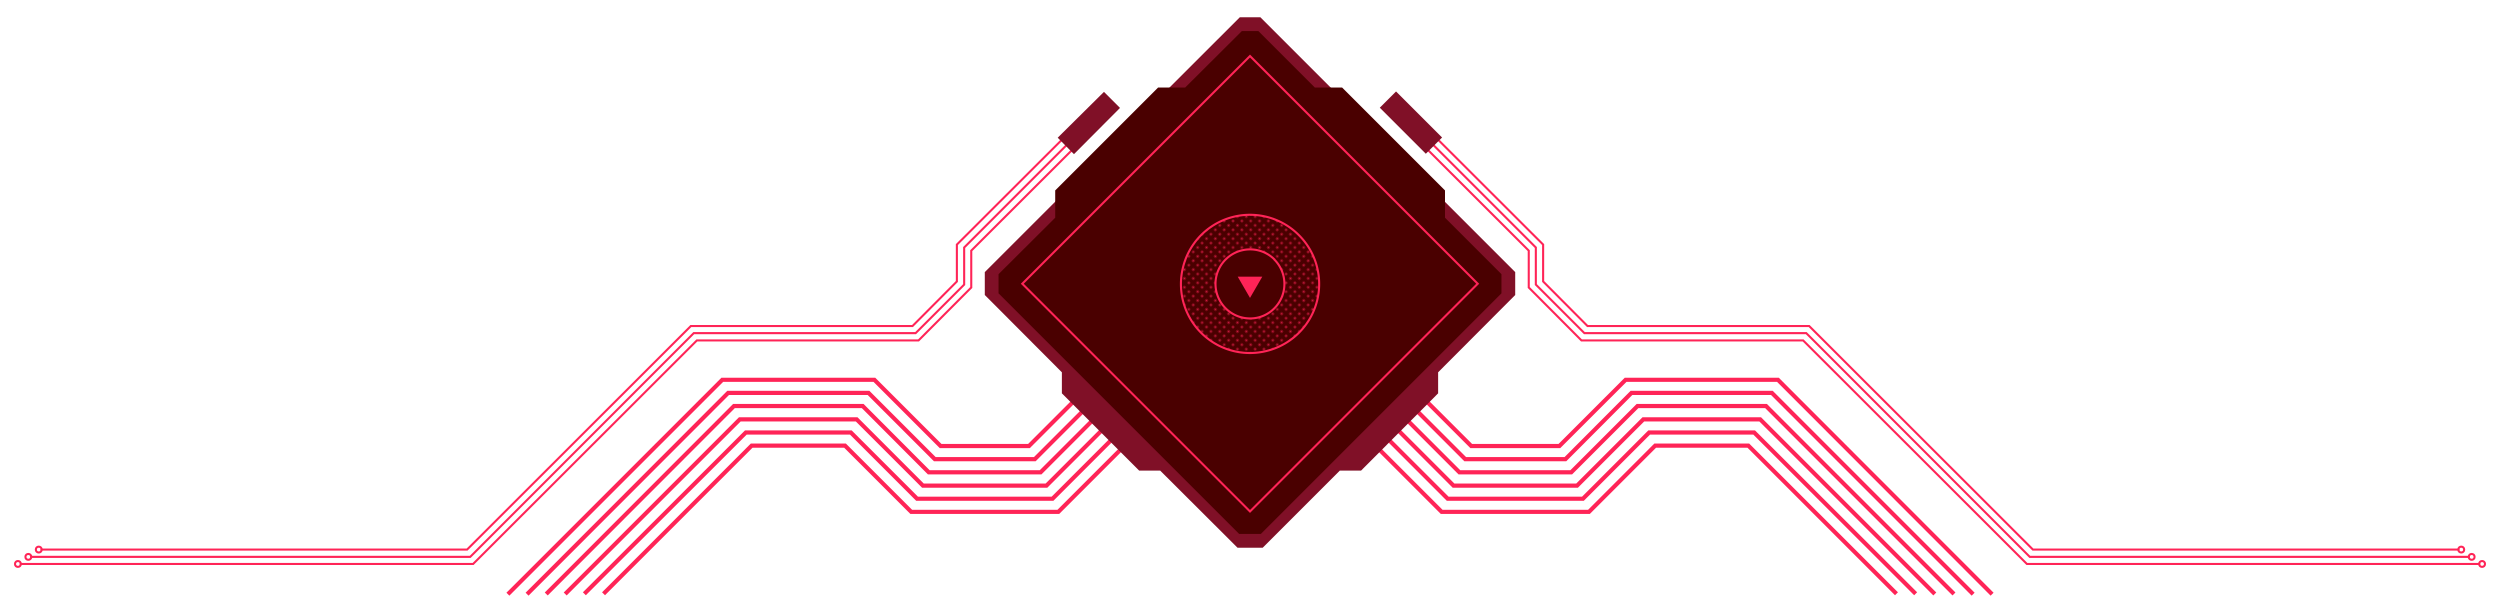 <svg xmlns="http://www.w3.org/2000/svg" xmlns:xlink="http://www.w3.org/1999/xlink" width="1200" height="285.9" viewBox="0 0 1200 285.9" preserveAspectRatio="xMidYMin meet">
    <defs>
        <pattern id="cyberpunk-dots" width="3" height="3" x="0" y="0" patternTransform="rotate(-45)" patternUnits="userSpaceOnUse" viewBox="0 0 3 3">
            <path fill="none" d="M0 0h3v3H0z"/>
            <circle cx="1.5" cy="1.5" r=".5" fill="#ff2457"/>
        </pattern>
    </defs>
    <g fill="none" stroke="#ff2457" stroke-linecap="square">
        <g stroke-width="2">
            <path d="M955.5 284.5 853.4 182.3h-73.1l-31.8 31.8h-42.3l-21.7-21.7"/>
            <path d="m946.4 284.5-95.9-95.9h-67.4l-31.7 31.8h-48.1L679.9 197"/>
            <path d="m937.2 284.4-89.5-89.5H786l-31.8 31.8h-53.7l-25.2-25.2"/>
            <path d="m928 284.4-83.1-83.1h-56.1L757 233.1h-59.3l-27-27"/>
            <path d="M918.8 284.3 842 207.6h-50.4l-31.8 31.8h-64.9l-28.7-28.7"/>
            <path d="m909.6 284.3-70.4-70.4h-44.7l-31.8 31.8H692l-30.4-30.4"/>

            <path d="m244.5 284.5 102.2-102.2h73l31.8 31.8h42.4l21.7-21.7"/>
            <path d="m253.7 284.5 95.8-95.9h67.4l31.8 31.8h48l23.4-23.4"/>
            <path d="m262.9 284.4 89.4-89.5h61.8l31.7 31.8h53.7l25.2-25.2"/>
            <path d="m272 284.4 83.1-83.1h56.1l31.8 31.8h59.3l27-27"/>
            <path d="m281.2 284.3 76.8-76.7h50.4l31.8 31.8h65l28.7-28.7"/>
            <path d="m290.4 284.3 70.4-70.4h44.8l31.8 31.8H508l30.4-30.4"/>
        </g>

        <g>
            <path d="m679.7 56.5 61 60.9v17.7l21.3 21.4h106.4l107.4 107.3H1180"/>
            <path d="m677.3 58.9 59.9 59.9v17.8l23.3 23.3H867l107.3 107.4H1185"/>
            <path d="m674.8 61.4 59 58.9V138l25.3 25.4h106.4l107.4 107.3H1190"/>
            <circle cx="1181.4" cy="263.8" r="1.4" />
            <circle cx="1186.4" cy="267.3" r="1.4" />
            <circle cx="1191.4" cy="270.7" r="1.4" />
        </g>
        <g>
            <path d="m520.3 56.5-61 60.9v17.7L438 156.5H331.6L224.2 263.8H20"/>
            <path d="m522.7 58.9-59.9 59.9v17.8l-23.3 23.3H333L225.7 267.3H15"/>
            <path d="m525.2 61.4-59 58.9V138l-25.3 25.4H334.5L227.1 270.7H10"/>
            <circle cx="18.6" cy="263.8" r="1.4" />
            <circle cx="13.6" cy="267.3" r="1.4" />
            <circle cx="8.6" cy="270.7" r="1.4" />
        </g>
    </g>
    <g fill="#801027">
        <path d="M727.3 130.6 605 8.3h-9.9L472.7 130.6v11l37 37.1v10.1l37.1 37.1h10.1l37.1 37h12.1l37-37h10.2l37-37.1v-10.1l37-37.1v-11z"/>
        <path d="m662.3 51.7 7.8-7.8L692.2 66l-7.8 7.8z"/>
        <path d="m515.5 74-7.8-7.9 22.2-22 7.7 7.7z"/>
    </g>
    <path fill="#4a0000" d="m720.7 131.6-27.1-27.1V91.4L644.2 42h-13.1L604 14.9h-7.9L568.9 42h-13l-49.4 49.4v13.1l-27.2 27.1v9.2l115.5 115.5h10.4l115.5-115.5v-9.2z"/>
    <path fill="none" stroke="#ff2457" d="m600 26.9 109.3 109.3L600 245.5 490.7 136.2z"/>
    <g stroke="#ff2457">
        <path fill="url(#cyberpunk-dots)" d="M623.4 112.8a33.1 33.1 0 0 0-55.4 14.9 33.1 33.1 0 0 0 40.6 40.6 33.1 33.1 0 0 0 14.9-55.4Z"/>
        <path fill="#4a0000" d="M611.7 124.5A16.6 16.6 0 0 0 584 132a16.6 16.6 0 0 0 20.3 20.3 16.6 16.6 0 0 0 7.4-27.7Z"/>
    </g>
    <path fill="#ff2457" d="m600 143 5.9-10.2h-11.8L600 143z"/>
</svg>
